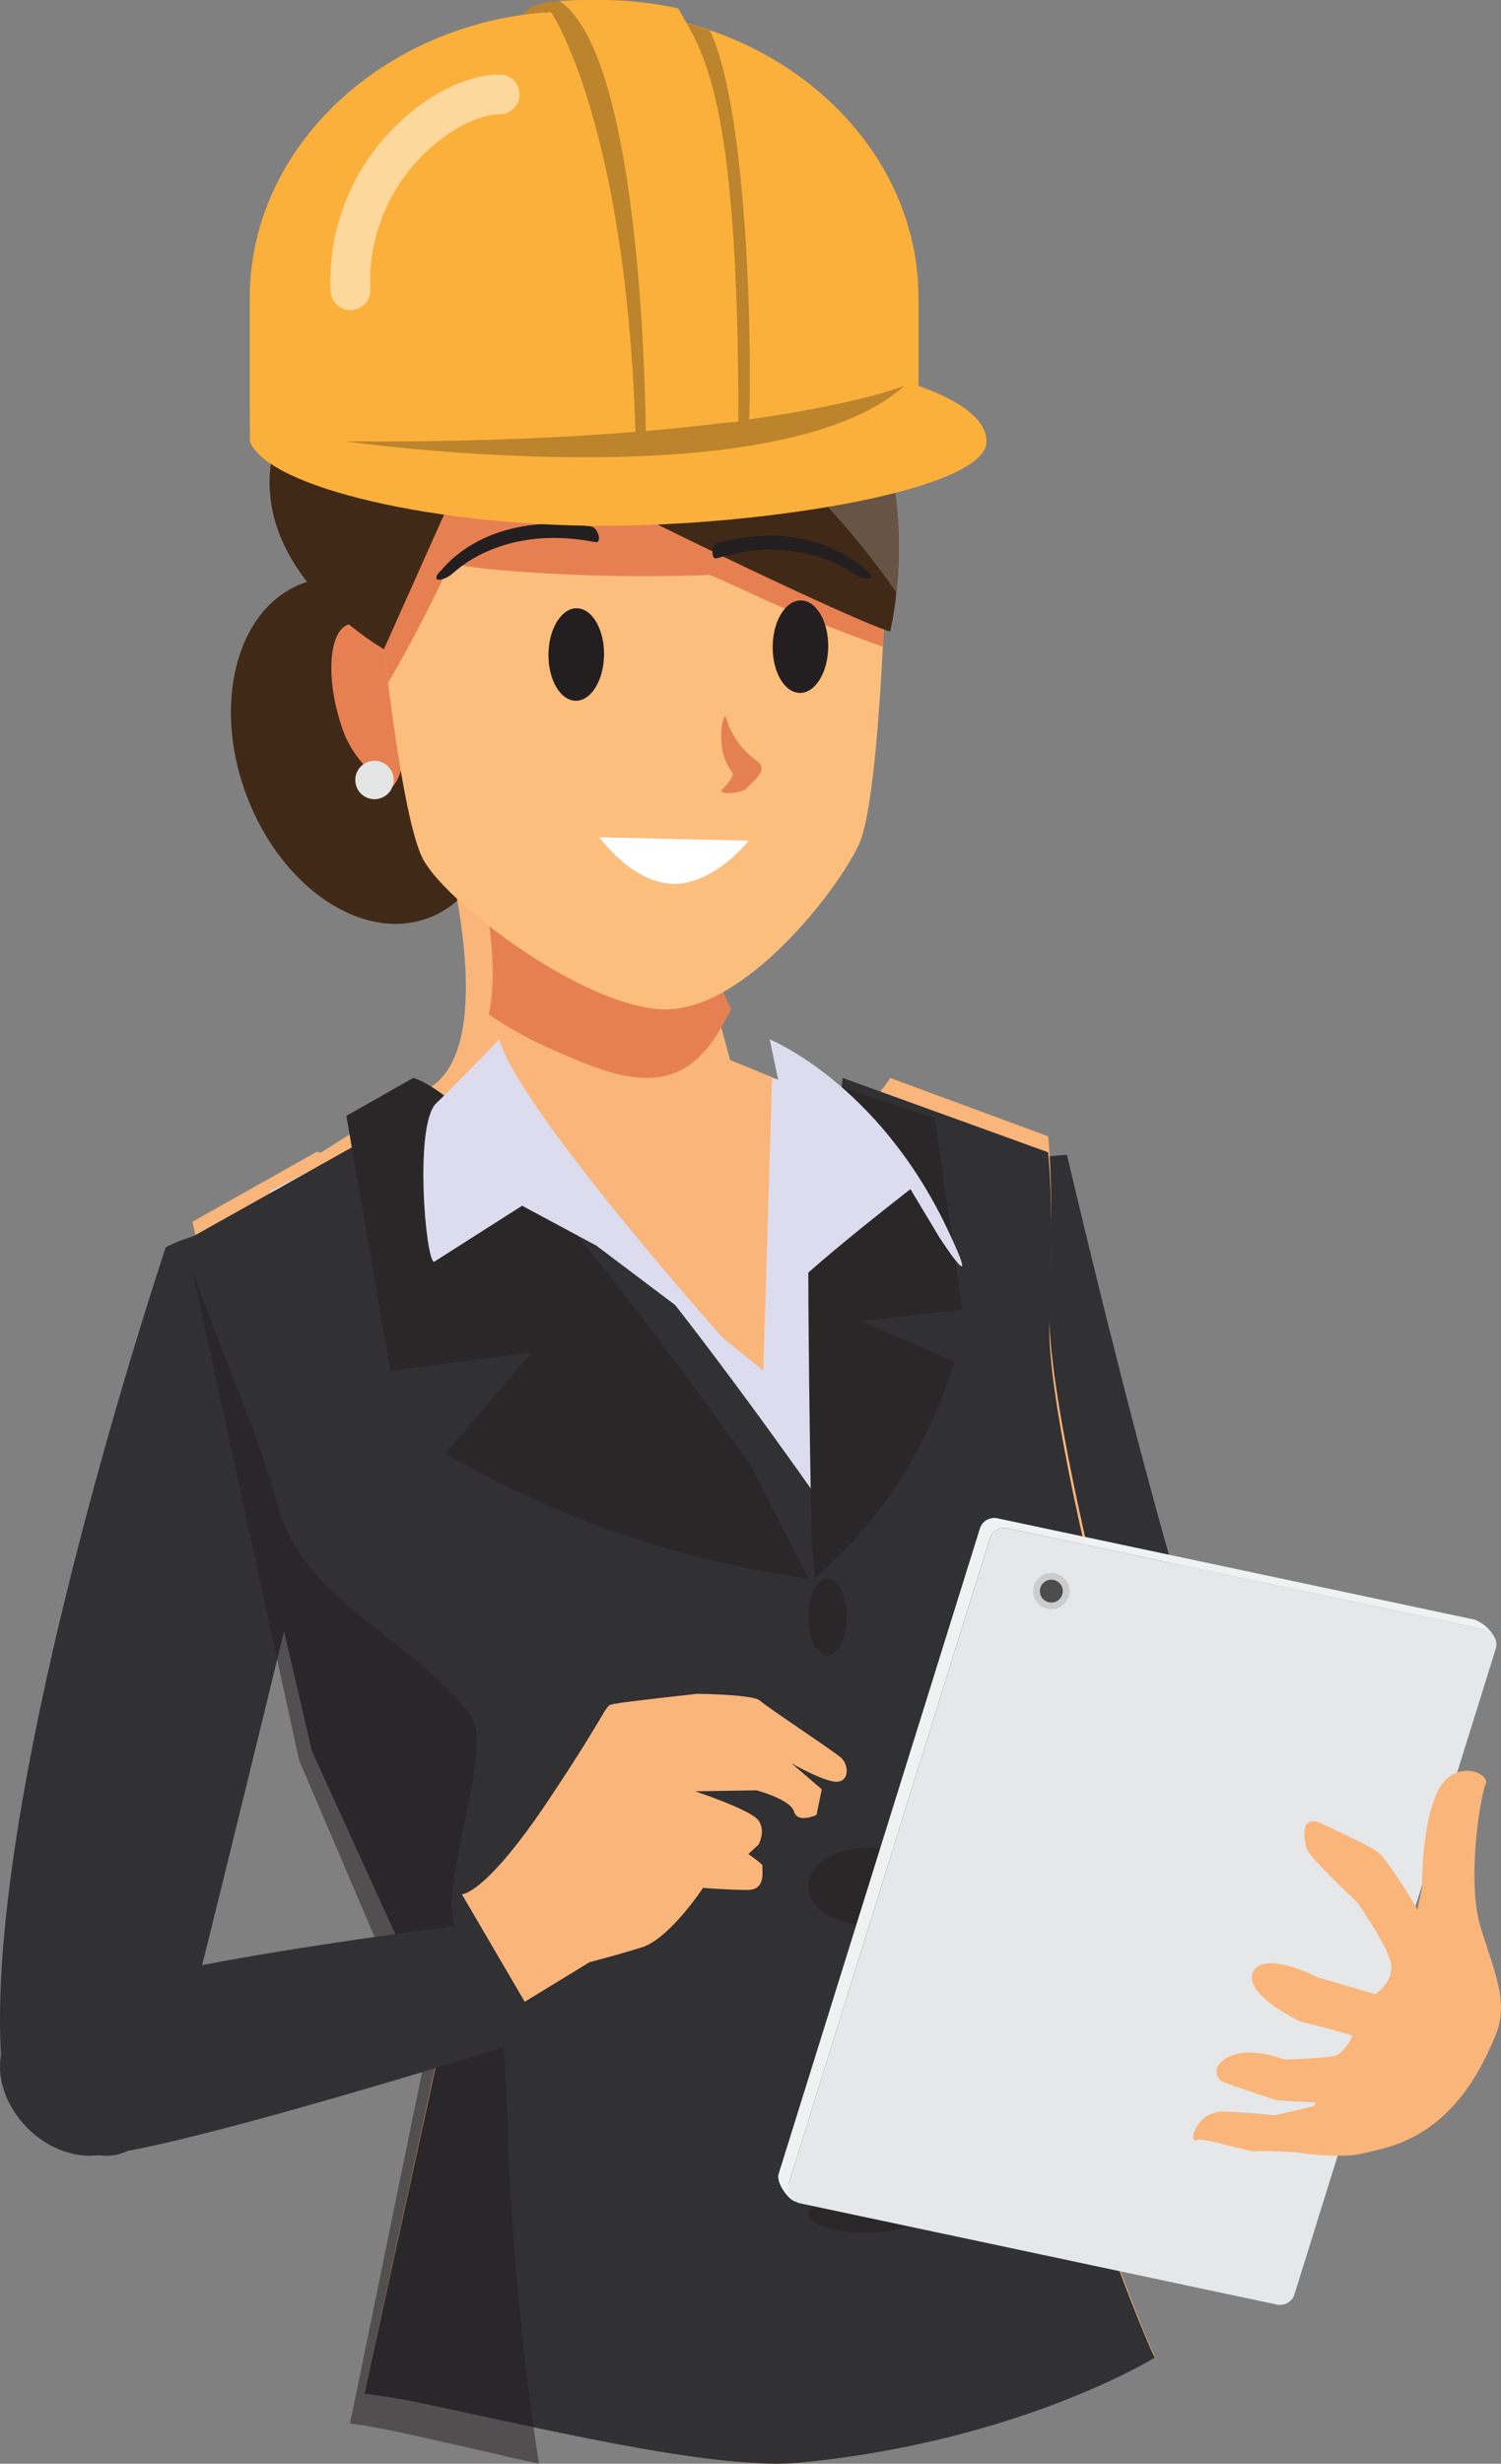 <svg width="39" height="64" viewBox="0 0 39 64" fill="none" xmlns="http://www.w3.org/2000/svg">
<rect x="0" y="0" width="39" height="64" fill="#808080" stroke="none"/>
<path d="M4.31 32.394C4.31 32.394 -0.625 47.052 0.066 53.903C0.066 53.903 2.613 57.909 4.266 54.848C4.425 54.552 7.349 42.504 7.349 42.504C7.349 42.504 10.095 29.608 4.31 32.394Z" fill="#313032"/>
<path d="M27.724 30C27.724 30 31.094 44.5 32.3 45.737C33.506 46.973 38 50.965 38 50.965L36.301 54C36.301 54 29.614 51.077 27.641 47.985C25.668 44.894 24.736 37.867 24.736 37.867C24.736 37.867 21.777 30.284 27.724 30Z" fill="#313032"/>
<path d="M5 31.737L8.236 29.917C10.699 30.704 14.285 31.417 17.171 31.137C19.961 30.867 22.702 28.84 23.125 28L27.232 29.517C27.232 29.517 27.395 30.805 27.267 33.955C27.183 36.016 28.572 41.52 28.572 41.52C28.572 41.52 26.459 48.456 26.459 48.457C27.322 55.315 30 61.212 30 61.212C30 61.212 26.472 63.422 20.769 63.974C19.207 64.125 16.436 63.591 13.965 63.062C10.676 62.358 9.469 62.16 9.469 62.16L11.494 52.789L8.103 45.256L5 31.737Z" fill="#FAB57A"/>
<path d="M6.595 21.115C5.517 18.796 5.944 16.193 7.548 15.301C9.153 14.409 11.327 15.566 12.405 17.885C13.483 20.204 13.056 22.807 11.452 23.699C9.847 24.591 7.673 23.434 6.595 21.115Z" fill="#412917"/>
<path d="M11.32 21C11.32 21 13.278 27.319 11.005 28.34C10.266 28.673 7 30.799 7 30.799L12.138 34L19.385 32.907L22 28.776L18.969 27.535L17.271 21.228L11.32 21Z" fill="#FAB57A"/>
<path d="M11.371 28.728L7 30.952C7 30.952 13.883 42.213 21.078 40.892C28.272 39.571 23.369 29.122 23.369 29.122L20.061 28L19.832 35.607L11.371 28.728Z" fill="#DDDCEE"/>
<path d="M19 26.213C18.714 26.758 18.418 27.307 17.918 27.662C16.844 28.424 15.419 27.723 14.352 27.266C13.773 27.011 13.219 26.705 12.698 26.352C13.146 24.324 12 21 12 21L18.096 21.209C18.096 21.209 18.104 24.592 19 26.213Z" fill="#E68052"/>
<path d="M8.103 45.483L5 32.127L11.995 28.206C14.459 28.984 21.877 39.829 21.877 39.829C21.877 39.829 21.69 29.791 21.892 28L27.232 29.933C27.232 29.933 27.395 31.207 27.267 34.318C27.183 36.354 28.572 41.791 28.572 41.791C28.572 41.791 26.459 48.644 26.459 48.645C27.322 55.42 30 61.246 30 61.246C30 61.246 26.472 63.429 20.769 63.974C17.999 64.239 11.423 62.375 9.469 62.182L11.494 52.925L8.103 45.483Z" fill="#313032"/>
<path opacity="0.5" d="M5 33C5.69 35.015 6.632 36.974 7.185 39.014C7.895 41.638 10.535 42.387 12.225 44.562C12.898 45.429 11.232 49.366 11.891 50.104C13.365 51.755 13.095 54.249 13.235 56.42C13.365 58.96 13.621 61.49 14 64C11.936 63.544 10 63.052 9.094 62.957L11.053 53.406L7.773 45.729L5 33Z" fill="#231F20"/>
<path d="M10.389 17.803C10.031 16.685 9.396 15.995 8.969 16.261C8.543 16.528 8.487 17.651 8.844 18.769C8.956 19.166 9.156 19.532 9.43 19.841C9.699 20.155 9.805 20.512 10.052 20.504C10.477 20.489 10.746 18.922 10.389 17.803Z" fill="#E68052"/>
<path d="M16.152 7.588C9.491 7.82 9.723 14.47 9.723 14.47C9.723 14.47 10.327 21.147 11.007 22.347C11.687 23.546 15.349 26.289 17.374 26.218C19.4 26.148 21.716 23.197 22.31 21.953C22.905 20.71 23.044 14.006 23.044 14.006C23.044 14.006 22.812 7.356 16.152 7.588Z" fill="#FBBE7D"/>
<path d="M12.666 14.781C14.858 14.982 17.061 15.02 19.259 14.896C20.526 14.839 21.783 14.727 23.029 14.562C23.039 14.219 23.044 14.006 23.044 14.006C23.044 14.006 22.812 7.356 16.152 7.588C10.171 7.796 9.748 13.165 9.724 14.261C10.695 14.486 11.677 14.659 12.666 14.781Z" fill="#E68052"/>
<path d="M22.939 16.8C21.773 16.382 20.618 15.935 19.492 15.405C17.631 14.531 15.665 13.858 13.957 12.693C13.674 12.5 13.251 12.14 12.873 12.311C12.504 12.479 12.337 13.145 12.206 13.477C11.592 14.943 10.882 16.367 10.082 17.74C9.862 16.008 9.723 14.47 9.723 14.47C9.723 14.47 9.491 7.82 16.152 7.588C22.812 7.356 23.044 14.006 23.044 14.006C23.044 14.006 23.018 15.269 22.939 16.8Z" fill="#E68052"/>
<path d="M15.053 15.807C14.657 15.741 14.299 16.223 14.255 16.883C14.21 17.543 14.495 18.132 14.892 18.198C15.288 18.264 15.646 17.781 15.69 17.121C15.735 16.461 15.449 15.873 15.053 15.807Z" fill="#231F20"/>
<path d="M20.878 15.604C20.482 15.538 20.124 16.019 20.08 16.68C20.035 17.34 20.32 17.929 20.717 17.994C21.113 18.06 21.471 17.578 21.515 16.918C21.56 16.258 21.275 15.669 20.878 15.604Z" fill="#231F20"/>
<path d="M18.954 19.956C19.067 20.129 19.059 20.098 18.993 20.235C18.928 20.332 18.852 20.422 18.766 20.502C18.618 20.675 19.291 20.607 19.404 20.474C19.499 20.363 19.731 20.178 19.774 20.033C19.826 19.861 19.703 19.801 19.58 19.703C19.233 19.43 18.981 19.055 18.859 18.631C18.808 18.459 18.566 19.366 18.954 19.956Z" fill="#E58052"/>
<path d="M13.039 10.01L9.975 16.864C9.975 16.864 6.022 14.635 7.236 11.246C8.449 7.857 13.039 10.01 13.039 10.01Z" fill="#412917"/>
<path d="M23.128 16.406C21.978 16.079 11.136 10.878 9.276 9.292C9.276 9.292 10.05 4.259 16.359 5.757C25.269 7.871 23.128 16.406 23.128 16.406Z" fill="#412917"/>
<path d="M11.599 7.399C12.743 6.195 14.67 5.85 16.403 5.77C23.378 7.449 23.538 13.077 23.29 15.395C20.562 11.432 16.288 8.369 11.599 7.399Z" fill="#675445"/>
<path d="M15.488 14.083C15.447 14.079 15.406 14.073 15.366 14.064C12.927 13.624 11.741 14.943 11.771 14.885C11.672 14.982 11.544 15.045 11.406 15.063C11.312 15.059 11.314 14.966 11.421 14.856C11.426 14.915 12.444 13.243 15.356 13.676C15.556 13.715 15.634 14.101 15.488 14.083Z" fill="#231F20"/>
<path d="M18.605 14.504C18.642 14.497 18.678 14.488 18.713 14.477C20.856 13.845 22.227 14.941 22.185 14.902C22.295 14.986 22.43 15.032 22.569 15.032C22.662 15.016 22.646 14.925 22.524 14.829C22.537 14.868 21.237 13.409 18.645 14.105C18.471 14.16 18.476 14.53 18.605 14.504Z" fill="#231F20"/>
<path d="M19.452 21.839C19.452 21.839 18.557 22.985 17.486 22.96C16.414 22.936 15.573 21.749 15.573 21.749L19.452 21.839Z" fill="white"/>
<path d="M9.236 20.334C9.25 20.431 9.293 20.523 9.359 20.596C9.425 20.669 9.511 20.721 9.607 20.746C9.703 20.77 9.803 20.765 9.896 20.732C9.99 20.699 10.071 20.64 10.13 20.56C10.189 20.481 10.223 20.386 10.228 20.288C10.233 20.189 10.209 20.091 10.159 20.006C10.108 19.922 10.034 19.854 9.944 19.811C9.855 19.769 9.756 19.754 9.658 19.768C9.593 19.777 9.531 19.799 9.474 19.833C9.418 19.866 9.369 19.911 9.33 19.963C9.29 20.016 9.262 20.076 9.246 20.139C9.23 20.203 9.226 20.269 9.236 20.334V20.334Z" fill="#E4E5E5"/>
<path d="M11.569 37.758L13.823 35.127L10.146 35.617L9 28.986L10.739 28C12.597 28.593 17.183 34.794 19.515 38.085L21 41C17.684 40.552 14.483 39.451 11.569 37.758Z" fill="#292728"/>
<path d="M12.972 27C12.972 27 11.696 28.323 11.339 28.654C10.752 29.199 11.06 32.778 11.279 32.778L13.566 31.321L15.496 32.358L19 35C19 35 13.507 28.877 12.972 27Z" fill="#DDDCEE"/>
<path d="M22.382 34.319L24.804 35.373C24.03 37.802 22.768 39.613 21.172 41L21.086 39.922C21.058 38.48 20.896 29.684 21.106 28L24.288 29.038L25 34.018L22.382 34.319Z" fill="#292728"/>
<path d="M20 27C20 27 22.807 28.133 24.605 31.904C25.599 33.986 24.404 32.137 24.404 32.137L23.656 30.89C23.656 30.89 20.374 33.425 20.086 34L20.221 28.059L20 27Z" fill="#DDDCEE"/>
<path d="M21.5 41C21.599 41 21.696 41.059 21.778 41.169C21.86 41.279 21.924 41.435 21.962 41.617C22 41.8 22.01 42.001 21.99 42.195C21.971 42.389 21.924 42.567 21.854 42.707C21.784 42.847 21.695 42.942 21.598 42.981C21.5 43.019 21.4 43 21.309 42.924C21.217 42.848 21.139 42.72 21.084 42.556C21.029 42.391 21 42.198 21 42C21 41.869 21.013 41.739 21.038 41.617C21.063 41.496 21.1 41.386 21.146 41.293C21.193 41.2 21.248 41.126 21.309 41.076C21.369 41.026 21.434 41 21.5 41V41Z" fill="#292728"/>
<path d="M22.5 48C22.797 48 23.087 48.059 23.333 48.169C23.58 48.278 23.772 48.435 23.886 48.617C23.999 48.8 24.029 49.001 23.971 49.195C23.913 49.389 23.77 49.567 23.561 49.707C23.351 49.847 23.084 49.942 22.793 49.981C22.502 50.019 22.2 50 21.926 49.924C21.652 49.848 21.418 49.72 21.253 49.556C21.088 49.391 21 49.198 21 49C21 48.735 21.158 48.48 21.439 48.293C21.721 48.105 22.102 48 22.5 48Z" fill="#292728"/>
<path d="M22.5 58C23.328 58 24 57.776 24 57.5C24 57.224 23.328 57 22.5 57C21.672 57 21 57.224 21 57.5C21 57.776 21.672 58 22.5 58Z" fill="#292728"/>
<path d="M18.973 11.467C18.973 2.923 18.047 1.656 17.409 0.507C16.759 0.365 16.095 0.292 15.429 0.29H14.925C14.72 0.29 14.519 0.304 14.318 0.317C14.522 0.503 16.556 1.229 16.556 11.467H18.973Z" fill="#BC842C"/>
<path d="M23.865 10.025V7.739C23.865 3.642 20.069 0.29 15.429 0.29H14.925C10.285 0.29 6.489 3.642 6.489 7.739V10.682C6.489 10.922 6.499 11.443 6.489 11.467C6.986 12.695 11.4 13.659 15.65 13.659C19.9 13.659 25.632 12.726 25.632 11.467C25.632 10.902 24.95 10.404 23.865 10.025Z" fill="#FBB03B"/>
<path d="M23.497 10.023C23.497 10.023 19.734 11.543 8.985 11.466C8.985 11.466 20.116 13.046 23.497 10.023Z" fill="#BC842C"/>
<path d="M18.441 0.791C17.864 0.597 17.269 0.459 16.666 0.38C16.803 0.735 16.932 1.086 17.062 1.402C17.595 2.696 17.76 4.007 17.945 5.385C18.225 7.469 18.449 9.435 18.548 11.466L19.452 11.249C19.552 9.481 19.466 2.922 18.441 0.791Z" fill="#BC842C"/>
<path d="M19.186 10.951C19.186 2.407 18.26 1.366 17.622 0.217C16.972 0.075 16.308 0.002 15.642 0H15.138C14.933 0 14.732 0.014 14.531 0.027C14.735 0.213 16.59 0.899 16.769 11.178L19.186 10.951Z" fill="#FBB03B"/>
<path d="M14.531 0.027C14.531 0.027 13.873 0.015 13.582 0.384C13.826 0.347 14.072 0.325 14.318 0.316C14.318 0.316 16.253 3.135 16.513 11.218H16.777C16.777 11.218 16.745 1.466 14.531 0.027Z" fill="#BC842C"/>
<path d="M12 49.206C12 49.206 12.601 49.242 14.281 46.717C15.961 44.193 15.673 44.319 15.963 44.261C16.253 44.202 18.115 44 18.115 44C18.115 44 19.572 44.013 19.748 44.178C19.924 44.343 21.686 45.503 21.862 45.668C22.038 45.833 22.083 46.24 21.775 46.282C21.468 46.324 20.563 45.804 20.563 45.804L21.352 46.48L21.216 47.146C21.216 47.146 20.725 47.379 20.631 47.059C20.537 46.739 19.656 46.507 19.656 46.507L18.063 46.532C18.063 46.532 19.429 46.989 19.676 47.254C19.924 47.52 19.711 47.916 19.711 47.916L19.444 48.161C19.444 48.161 19.845 48.439 19.812 48.474C19.779 48.508 19.949 49.099 19.417 49.096C18.886 49.093 18.268 49.041 18.268 49.041C18.268 49.041 17.394 50.362 16.68 50.585C15.966 50.807 15.321 50.97 15.321 50.97L13.634 52L12 49.206Z" fill="#FAB57A"/>
<path d="M12.127 50C12.127 50 1.726 51.231 0.486 52.502C-0.754 53.774 0.575 55.919 2.257 55.998C3.94 56.078 14 52.897 14 52.897L12.127 50Z" fill="#313032"/>
<path d="M20.487 56.735L25.717 39.964C25.746 39.871 25.809 39.792 25.893 39.743C25.977 39.694 26.076 39.678 26.171 39.698L38.572 42.331C38.582 42.333 38.8 42.491 38.81 42.494C38.696 42.303 38.521 42.155 38.314 42.073L25.913 39.44C25.818 39.42 25.719 39.436 25.635 39.485C25.551 39.534 25.489 39.613 25.46 39.706L20.229 56.477C20.163 56.687 20.462 57.132 20.669 57.193C20.646 57.121 20.462 56.814 20.487 56.735Z" fill="#F0F1F1"/>
<path d="M38.599 42.343C38.589 42.34 38.582 42.333 38.572 42.331L26.171 39.698C26.076 39.678 25.977 39.694 25.893 39.743C25.809 39.792 25.747 39.871 25.718 39.964L20.487 56.735C20.465 56.81 20.468 56.89 20.494 56.963C20.512 57.03 20.549 57.09 20.599 57.137C20.649 57.185 20.711 57.218 20.778 57.233L33.179 59.866C33.274 59.886 33.374 59.87 33.458 59.821C33.541 59.772 33.604 59.694 33.633 59.601L38.864 42.829C38.879 42.78 38.884 42.728 38.879 42.677C38.874 42.625 38.858 42.576 38.834 42.53C38.809 42.485 38.776 42.445 38.735 42.413C38.695 42.381 38.649 42.357 38.599 42.343V42.343Z" fill="#E6E7E8"/>
<path d="M27.316 41.031C27.257 41.031 27.199 41.049 27.149 41.082C27.1 41.115 27.061 41.162 27.038 41.217C27.016 41.272 27.01 41.332 27.021 41.391C27.033 41.449 27.062 41.503 27.104 41.545C27.146 41.587 27.199 41.615 27.258 41.627C27.316 41.639 27.377 41.633 27.431 41.61C27.486 41.587 27.533 41.549 27.567 41.499C27.599 41.45 27.617 41.392 27.617 41.332C27.617 41.252 27.585 41.176 27.529 41.12C27.473 41.063 27.396 41.031 27.316 41.031V41.031Z" fill="#4D4D4D"/>
<path d="M27.316 40.859C27.223 40.859 27.132 40.887 27.054 40.939C26.976 40.991 26.916 41.065 26.88 41.151C26.844 41.237 26.835 41.332 26.853 41.424C26.871 41.516 26.916 41.6 26.982 41.666C27.048 41.732 27.133 41.777 27.224 41.795C27.316 41.814 27.411 41.804 27.497 41.769C27.584 41.733 27.657 41.672 27.709 41.594C27.761 41.517 27.789 41.425 27.789 41.332C27.789 41.207 27.739 41.087 27.65 40.998C27.562 40.909 27.442 40.859 27.316 40.859V40.859ZM27.316 41.633C27.257 41.633 27.199 41.615 27.149 41.582C27.1 41.549 27.061 41.502 27.038 41.447C27.016 41.392 27.01 41.332 27.021 41.273C27.033 41.215 27.062 41.161 27.104 41.119C27.146 41.077 27.199 41.049 27.258 41.037C27.316 41.025 27.377 41.031 27.431 41.054C27.486 41.077 27.533 41.115 27.567 41.165C27.599 41.214 27.617 41.273 27.617 41.332C27.617 41.412 27.585 41.488 27.529 41.544C27.473 41.601 27.396 41.633 27.316 41.633Z" fill="#CCCCCC"/>
<path d="M31.072 55.594C31.269 55.501 32.409 55.913 32.65 55.882C32.809 55.861 33.653 55.906 33.653 55.906C33.653 55.906 34.788 56.099 35.446 55.932C36.104 55.764 37.78 55.583 38.867 52.848C39.207 51.994 38.83 51.234 38.467 50.05C38.105 48.865 38.464 46.64 38.601 46.35C38.738 46.059 37.774 45.65 37.348 46.55C36.922 47.449 36.95 49.018 36.95 49.018L36.831 49.602C36.548 49.117 36.239 48.651 35.907 48.204C35.687 47.978 34.911 47.649 34.343 47.372C33.776 47.095 33.872 47.787 33.956 48.027C34.039 48.268 35.262 49.414 35.262 49.414C35.262 49.414 36.104 50.605 36.149 51.053C36.194 51.502 35.737 51.803 35.737 51.803L34.247 51.369C34.247 51.369 32.833 50.642 32.56 51.224C32.286 51.805 33.782 52.512 33.782 52.512C33.782 52.512 34.562 52.696 35.147 52.88C35.147 52.88 34.922 53.367 34.648 53.416C34.375 53.466 33.374 53.502 33.374 53.502C33.374 53.502 32.087 52.98 31.625 53.7C31.612 53.737 31.606 53.776 31.607 53.816C31.608 53.856 31.616 53.895 31.631 53.931C31.646 53.967 31.668 53.999 31.695 54.026C31.721 54.052 31.753 54.072 31.787 54.086C32.045 54.19 33.173 54.56 33.173 54.56L34.194 54.617L34.143 54.709L33.12 54.949C33.12 54.949 32.591 54.885 31.83 54.852C31.07 54.818 30.875 55.687 31.072 55.594Z" fill="#FAB57A"/>
<g opacity="0.5">
<path d="M9.104 8.058C8.972 8.057 8.845 8.006 8.749 7.915C8.653 7.824 8.596 7.699 8.589 7.567C8.553 6.8 8.674 6.033 8.946 5.315C9.217 4.597 9.633 3.942 10.167 3.391C11.022 2.493 12.101 1.936 12.983 1.936C13.12 1.936 13.252 1.99 13.348 2.087C13.445 2.184 13.499 2.315 13.499 2.452C13.499 2.589 13.445 2.72 13.348 2.817C13.252 2.913 13.12 2.968 12.983 2.968C12.492 2.968 11.662 3.319 10.915 4.103C10.478 4.554 10.138 5.089 9.916 5.676C9.693 6.263 9.593 6.889 9.62 7.516C9.624 7.584 9.614 7.652 9.591 7.716C9.568 7.779 9.533 7.838 9.487 7.888C9.442 7.938 9.387 7.979 9.325 8.008C9.264 8.037 9.198 8.054 9.13 8.057C9.121 8.057 9.113 8.058 9.104 8.058Z" fill="white"/>
</g>
</svg>
